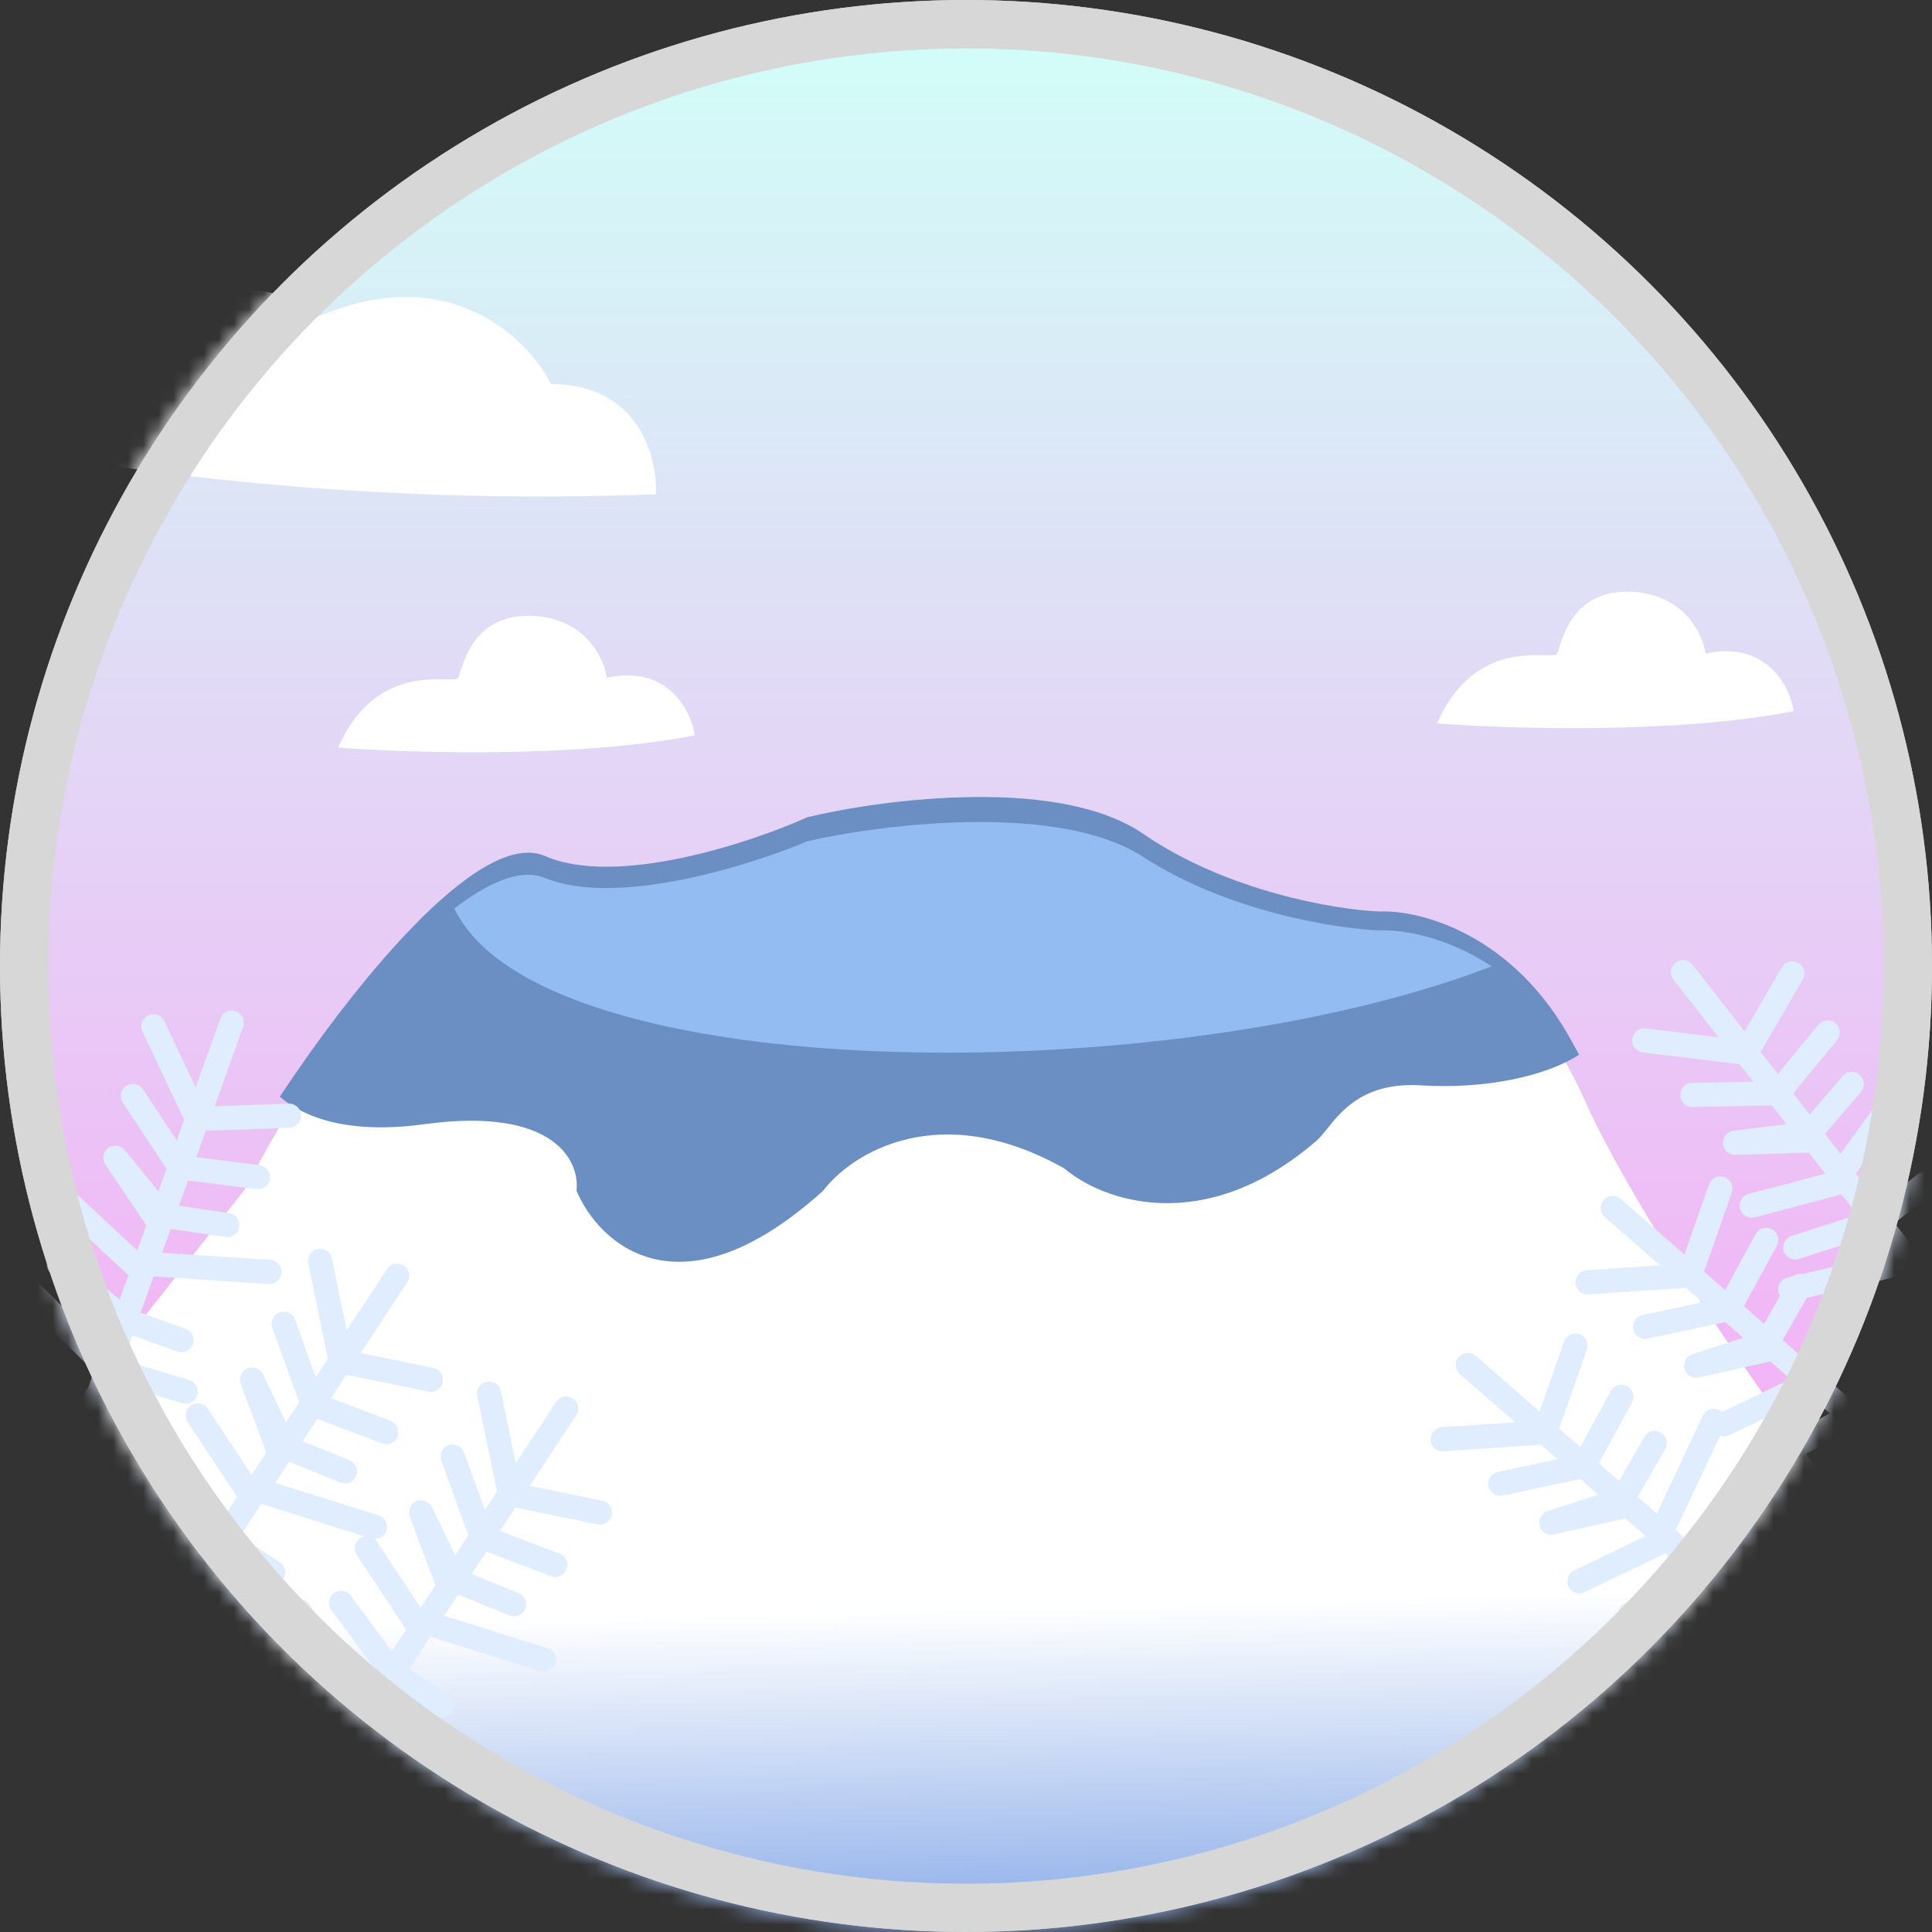 <svg width="128" height="128" viewBox="0 0 128 128" fill="none" xmlns="http://www.w3.org/2000/svg">
<rect x="0" y="0" width="128" height="128" fill="#333333" stroke="none"/>
<circle cx="64" cy="64" r="62.4" fill="url(#paint0_linear_146_2276)" stroke="#D8D8D8" stroke-width="3.2"/>
<mask id="mask0_146_2276" style="mask-type:alpha" maskUnits="userSpaceOnUse" x="0" y="0" width="128" height="128">
<circle cx="64" cy="64" r="64" fill="#D9D9D9"/>
</mask>
<g mask="url(#mask0_146_2276)">
<path d="M16.201 78.829L-18.4 122.618C34.678 133.814 113.583 127.283 146.4 122.618C134.628 119.909 110.015 84.246 105.022 72.96C101.026 63.931 94.558 61.975 91.823 62.125C88.851 61.975 81.479 60.5 75.771 55.805C70.064 51.11 58.174 52.946 52.942 54.451C49.018 56.558 39.958 60.139 35.106 57.611C30.255 55.083 20.481 70.703 16.201 78.829Z" fill="url(#paint1_linear_146_2276)"/>
<path fill-rule="evenodd" clip-rule="evenodd" d="M18.539 72.659C20.221 74.098 23.187 75.153 28.112 74.481C36.735 73.305 38.426 76.931 38.195 78.891C39.701 82.443 45.079 87.416 54.535 78.891C56.389 76.441 62.184 72.717 70.528 77.421C72.962 79.503 79.707 82.051 87.216 75.584C87.439 75.392 87.664 75.11 87.923 74.787C88.92 73.542 90.416 71.675 94.169 71.909C98.369 72.17 102.393 71.318 104.62 69.88C104.488 69.647 104.365 69.423 104.252 69.21C100.358 61.861 94.054 60.269 91.388 60.391C88.491 60.269 81.306 59.068 75.743 55.246C70.18 51.425 58.591 52.919 53.492 54.144C49.668 55.859 40.837 58.774 36.109 56.716C31.681 54.789 23.045 65.818 18.539 72.659Z" fill="#6B8FC3"/>
<path fill-rule="evenodd" clip-rule="evenodd" d="M98.827 64.024C77.49 72.256 35.777 72.123 30.103 60.187C32.39 58.435 34.52 57.512 36.109 58.166C40.837 60.113 49.668 57.354 53.492 55.732C58.591 54.573 70.18 53.159 75.743 56.775C81.306 60.391 88.491 61.526 91.388 61.642C92.99 61.573 95.908 62.089 98.827 64.024Z" fill="#92BCF2"/>
<path d="M89.812 93.384C79.799 95.331 65.011 94.891 58.869 94.427C62.346 86.779 68.951 89.212 69.299 88.517C69.647 87.822 70.342 82.954 75.905 83.302C80.355 83.58 81.931 86.894 82.163 88.517C87.447 87.404 89.464 91.298 89.812 93.384Z" fill="white"/>
<path d="M118.841 47.111C111.191 48.636 99.893 48.292 95.2 47.928C97.856 41.937 102.903 43.844 103.169 43.299C103.435 42.754 103.966 38.942 108.216 39.214C111.616 39.432 112.82 42.028 112.997 43.299C117.035 42.428 118.576 45.477 118.841 47.111Z" fill="white"/>
<path d="M46.042 48.711C38.391 50.236 27.093 49.891 22.4 49.528C25.056 43.537 30.104 45.443 30.369 44.899C30.635 44.354 31.166 40.541 35.416 40.814C38.816 41.032 40.021 43.628 40.198 44.899C44.235 44.027 45.776 47.077 46.042 48.711Z" fill="white"/>
<path d="M43.452 32.745C14.247 33.857 -8.351 28.341 -16 25.443C-10.715 20.715 -3.368 22.314 -0.355 23.705C2.148 20.089 7.642 21.04 10.075 21.967C14.525 17.517 19.346 19.417 21.201 20.924C29.823 17.308 34.992 22.43 36.498 25.443C42.339 25.443 43.567 30.311 43.452 32.745Z" fill="white"/>
<path d="M26.31 84.52L22.577 90.189M7.645 112.868L12.934 104.836M16.977 98.694L24.836 101.159M16.977 98.694L14.8 102.001M16.977 98.694L18.533 96.331M16.977 98.694L18.844 95.859M14.8 102.001L18.107 104.179M14.8 102.001L16.666 99.166M14.8 102.001L11.4 97.392M14.8 102.001L12.934 104.836M20.71 93.024L25.585 94.879M20.71 93.024L22.577 90.189M20.71 93.024L18.797 87.701M20.71 93.024L18.844 95.859M20.71 93.024L18.533 96.331M22.577 90.189L28.546 91.41M22.577 90.189L21.205 83.529M18.844 95.859L16.7 91.4L18.533 96.331M18.844 95.859L18.533 96.331M18.844 95.859L22.629 97.392L22.854 97.483M18.533 96.331L16.666 99.166M16.666 99.166L13.105 93.774M12.934 104.836L8.658 97.957M12.934 104.836L17.578 107.555" stroke="#E0EDFF" stroke-width="1.6" stroke-linecap="round" stroke-linejoin="round"/>
<path d="M37.51 93.32L33.777 98.99M18.845 121.669L24.134 113.637M28.178 107.495L36.036 109.96M28.178 107.495L26 110.802M28.178 107.495L29.733 105.132M28.178 107.495L30.044 104.66M26 110.802L29.307 112.979M26 110.802L27.866 107.967M26 110.802L22.6 106.193M26 110.802L24.134 113.637M31.911 101.825L36.785 103.68M31.911 101.825L33.777 98.99M31.911 101.825L29.997 96.501M31.911 101.825L30.044 104.66M31.911 101.825L29.733 105.132M33.777 98.99L39.746 100.211M33.777 98.99L32.405 92.33M30.044 104.66L27.9 100.201L29.733 105.132M30.044 104.66L29.733 105.132M30.044 104.66L33.829 106.193L34.054 106.284M29.733 105.132L27.866 107.967M27.866 107.967L24.305 102.575M24.134 113.637L19.858 106.758M24.134 113.637L28.777 116.356" stroke="#E0EDFF" stroke-width="1.6" stroke-linecap="round" stroke-linejoin="round"/>
<path d="M97.25 90.433L102.366 94.895M122.829 112.743L115.581 106.422M110.039 101.588L113.54 94.132M110.039 101.588L113.023 104.191M110.039 101.588L107.908 99.729M110.039 101.588L107.481 99.357M113.023 104.191L115.626 101.206M113.023 104.191L110.465 101.96M113.023 104.191L107.999 106.939M113.023 104.191L115.581 106.422M104.923 97.126L107.417 92.545M104.923 97.126L102.366 94.895M104.923 97.126L99.391 98.305M104.923 97.126L107.481 99.357M104.923 97.126L107.908 99.729M102.366 94.895L104.379 89.144M102.366 94.895L95.581 95.358M107.481 99.357L102.774 100.881L107.908 99.729M107.481 99.357L107.908 99.729M107.481 99.357L109.51 95.812L109.631 95.602M107.908 99.729L110.465 101.96M110.465 101.96L104.643 104.763M115.581 106.422L108.19 109.733M115.581 106.422L118.9 102.186" stroke="#E0EDFF" stroke-width="1.6" stroke-linecap="round" stroke-linejoin="round"/>
<path d="M106.85 80.034L111.966 84.496M132.429 102.343L125.181 96.022M119.639 91.188L123.14 83.733M119.639 91.188L122.623 93.791M119.639 91.188L117.508 89.329M119.639 91.188L117.081 88.957M122.623 93.791L125.226 90.807M122.623 93.791L120.066 91.56M122.623 93.791L117.599 96.54M122.623 93.791L125.181 96.022M114.524 86.726L117.017 82.146M114.524 86.726L111.966 84.496M114.524 86.726L108.991 87.906M114.524 86.726L117.081 88.957M114.524 86.726L117.508 89.329M111.966 84.496L113.979 78.745M111.966 84.496L105.181 84.959M117.081 88.957L112.374 90.481L117.508 89.329M117.081 88.957L117.508 89.329M117.081 88.957L119.11 85.413L119.231 85.202M117.508 89.329L120.066 91.56M120.066 91.56L114.243 94.363M125.181 96.022L117.79 99.333M125.181 96.022L128.501 91.786" stroke="#E0EDFF" stroke-width="1.6" stroke-linecap="round" stroke-linejoin="round"/>
<path d="M111.503 64.408L115.685 69.755M132.414 91.143L126.489 83.568M121.959 77.775L126.802 71.114M121.959 77.775L124.398 80.894M121.959 77.775L120.216 75.548M121.959 77.775L119.867 75.102M124.398 80.894L127.517 78.455M124.398 80.894L122.307 78.221M124.398 80.894L118.945 82.646M124.398 80.894L126.489 83.568M117.776 72.429L121.089 68.401M117.776 72.429L115.685 69.755M117.776 72.429L112.121 72.543M117.776 72.429L119.867 75.102M117.776 72.429L120.216 75.548M115.685 69.755L118.747 64.488M115.685 69.755L108.935 68.93M119.867 75.102L114.957 75.711L120.216 75.548M119.867 75.102L120.216 75.548M119.867 75.102L122.528 72.004L122.686 71.82M120.216 75.548L122.307 78.221M122.307 78.221L116.06 79.875M126.489 83.568L118.606 85.425M126.489 83.568L130.548 80.034" stroke="#E0EDFF" stroke-width="1.6" stroke-linecap="round" stroke-linejoin="round"/>
<path d="M15.355 67.751L13.065 74.141M3.904 99.702L7.149 90.649M9.63 83.726L17.848 84.268M9.63 83.726L8.294 87.454M9.63 83.726L10.584 81.064M9.63 83.726L10.775 80.531M8.294 87.454L12.021 88.79M8.294 87.454L9.439 84.259M8.294 87.454L3.903 83.777M8.294 87.454L7.149 90.649M11.92 77.336L17.094 77.989M11.92 77.336L13.065 74.141M11.92 77.336L8.805 72.614M11.92 77.336L10.775 80.531M11.92 77.336L10.584 81.064M13.065 74.141L19.154 73.919M13.065 74.141L10.161 67.992M10.775 80.531L7.64 76.704L10.584 81.064M10.775 80.531L10.584 81.064M10.775 80.531L14.815 81.128L15.055 81.164M10.584 81.064L9.439 84.259M9.439 84.259L4.706 79.859M7.149 90.649L1.371 84.973M7.149 90.649L12.303 92.196" stroke="#E0EDFF" stroke-width="1.6" stroke-linecap="round" stroke-linejoin="round"/>
<path d="M-14.572 91.654L-15.241 98.41M-17.917 125.43L-16.969 115.861M-16.244 108.542L-8.14 107.071M-16.244 108.542L-16.634 112.483M-16.244 108.542L-15.965 105.728M-16.244 108.542L-15.91 105.165M-16.634 112.483L-12.694 112.873M-16.634 112.483L-16.3 109.105M-16.634 112.483L-21.787 109.983M-16.634 112.483L-16.969 115.861M-15.575 101.787L-10.397 101.163M-15.575 101.787L-15.241 98.41M-15.575 101.787L-19.744 97.964M-15.575 101.787L-15.91 105.165M-15.575 101.787L-15.965 105.728M-15.241 98.41L-9.388 96.716M-15.241 98.41L-19.552 93.151M-15.91 105.165L-19.881 102.213L-15.965 105.728M-15.91 105.165L-15.965 105.728M-15.91 105.165L-11.845 104.763L-11.604 104.739M-15.965 105.728L-16.3 109.105M-16.3 109.105L-21.96 105.987M-16.969 115.861L-23.953 111.758M-16.969 115.861L-11.593 116.109" stroke="white" stroke-width="1.6" stroke-linecap="round" stroke-linejoin="round"/>
</g>
<circle cx="64" cy="64" r="62.4" stroke="#D7D7D7" stroke-width="3.2"/>
<defs>
<linearGradient id="paint0_linear_146_2276" x1="64" y1="0" x2="64" y2="128" gradientUnits="userSpaceOnUse">
<stop stop-color="#D1FFF7"/>
<stop offset="1" stop-color="#FF97F5"/>
</linearGradient>
<linearGradient id="paint1_linear_146_2276" x1="63.643" y1="106.521" x2="64.214" y2="128.794" gradientUnits="userSpaceOnUse">
<stop stop-color="white"/>
<stop offset="1" stop-color="#87A9E7"/>
</linearGradient>
</defs>
</svg>
